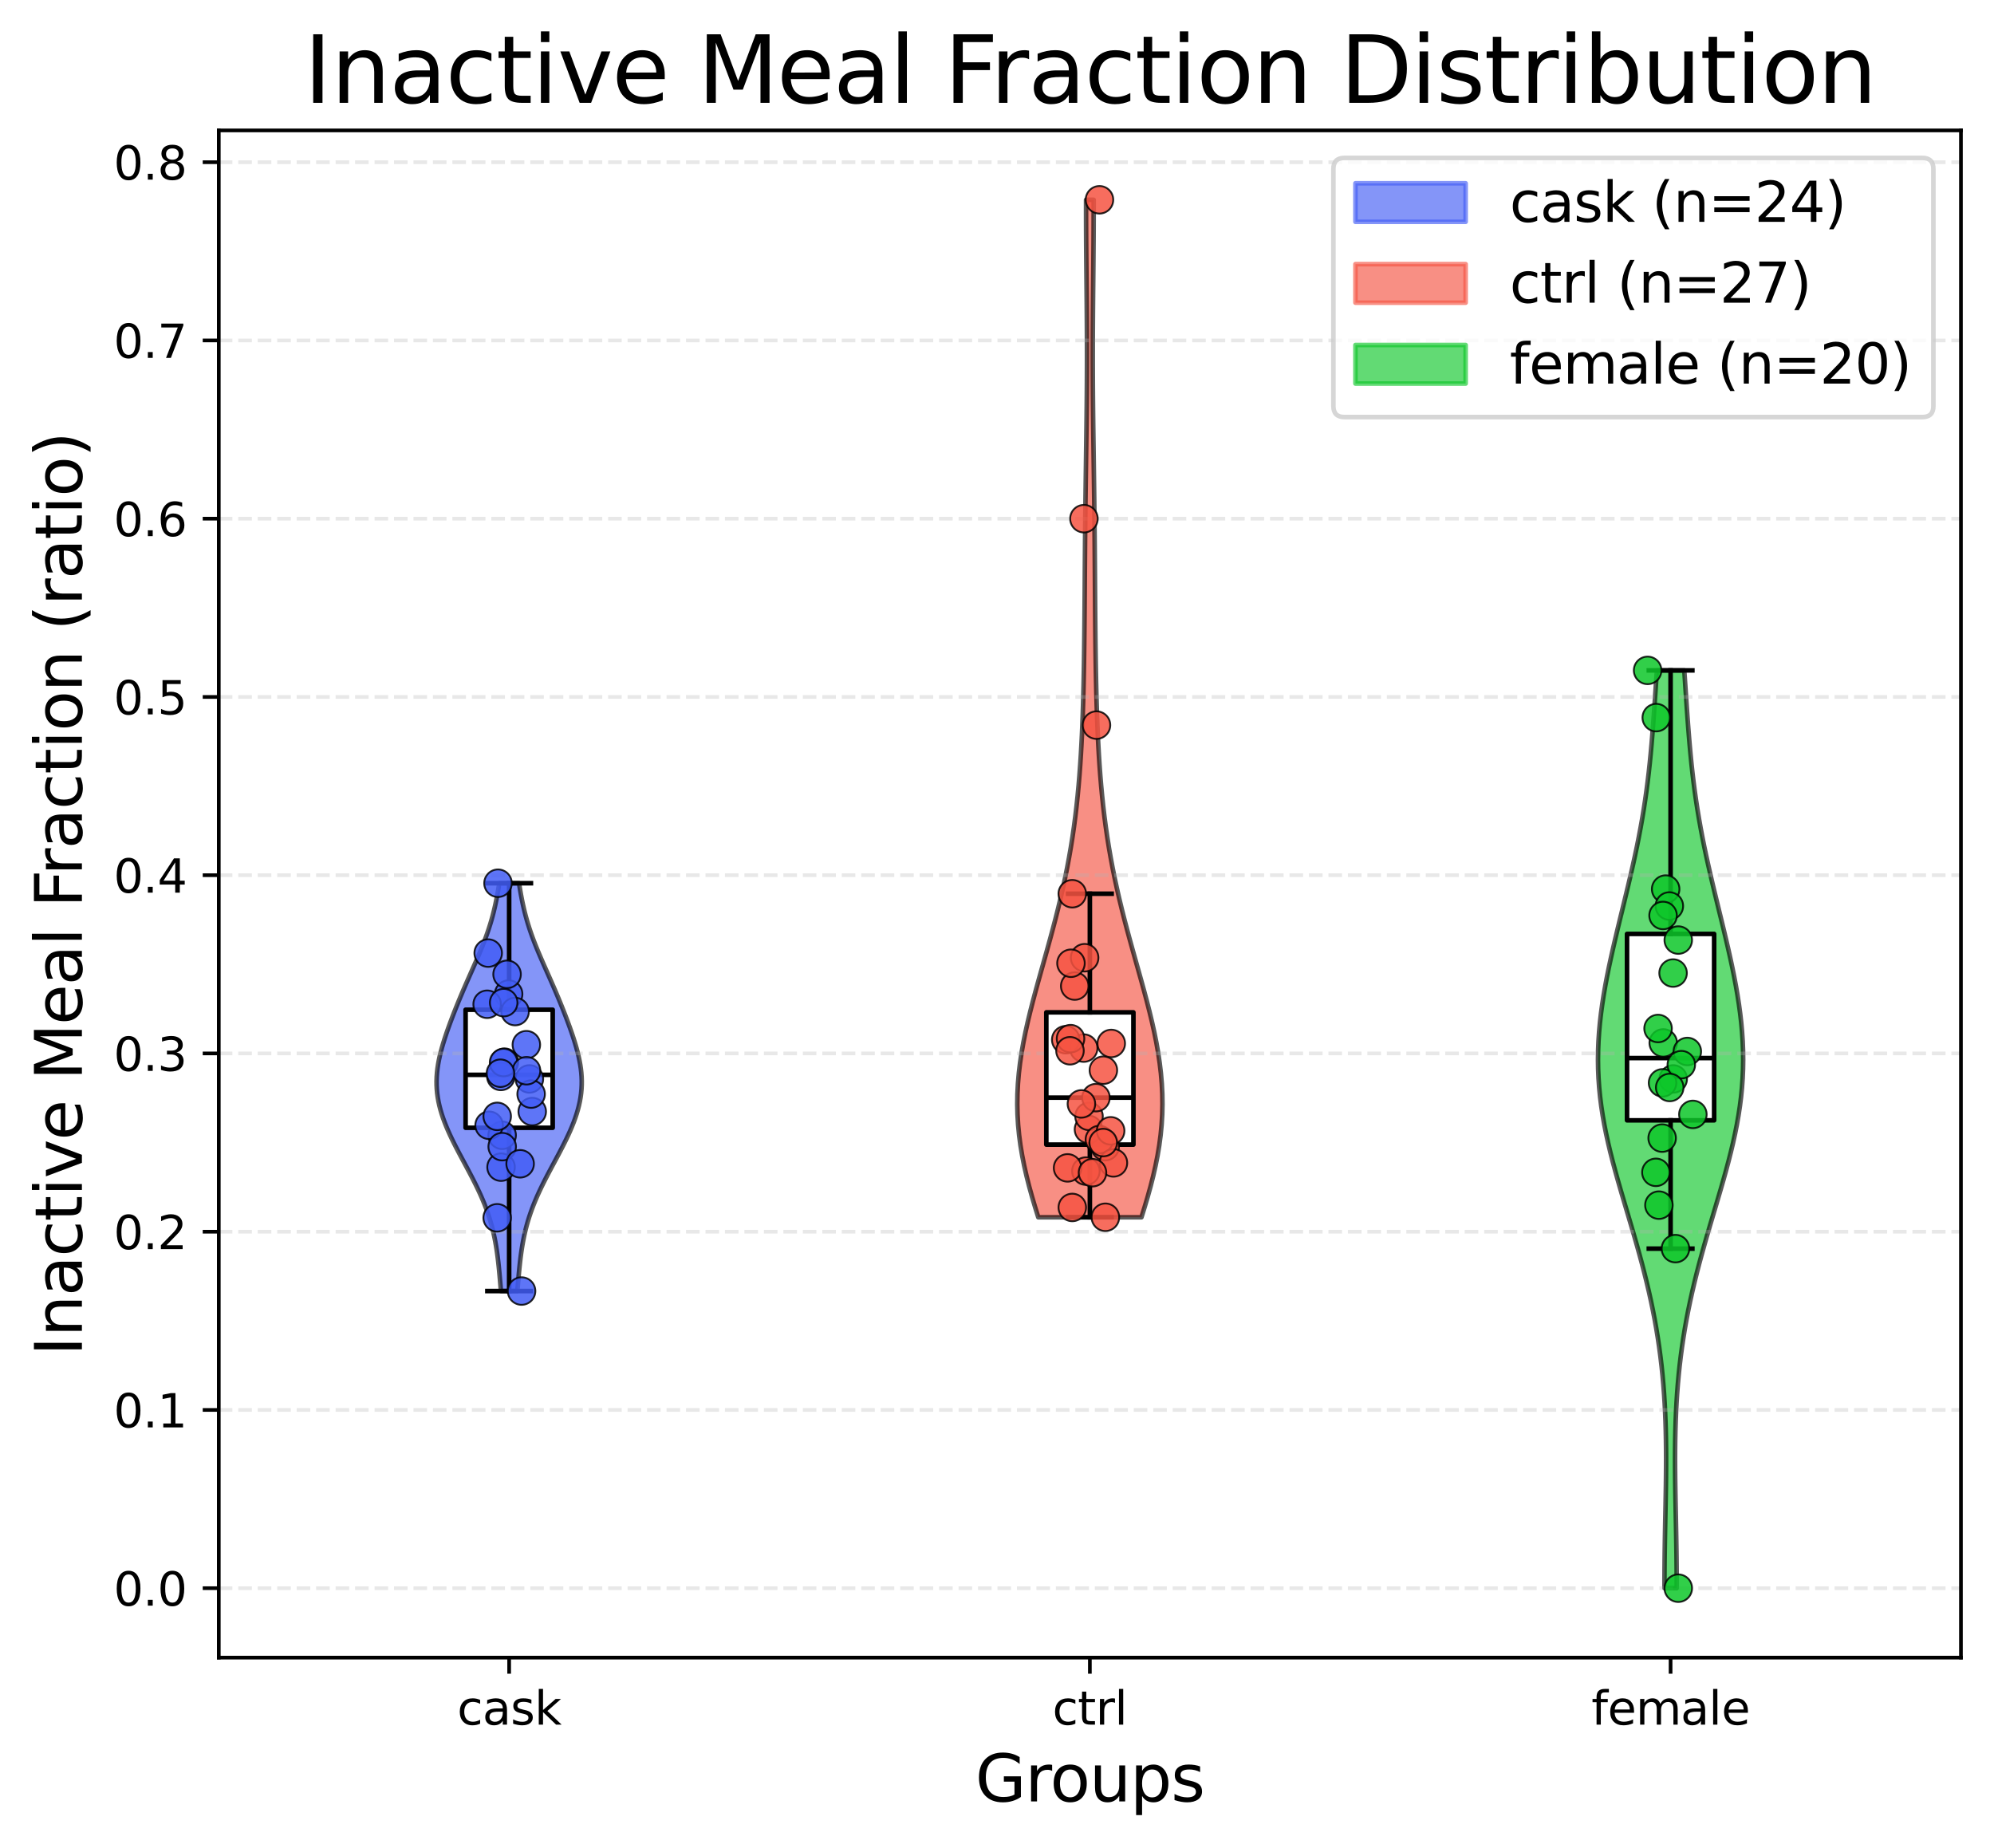 <?xml version="1.0" encoding="utf-8" standalone="no"?>
<!DOCTYPE svg PUBLIC "-//W3C//DTD SVG 1.1//EN"
  "http://www.w3.org/Graphics/SVG/1.1/DTD/svg11.dtd">
<svg xmlns:xlink="http://www.w3.org/1999/xlink" width="434.293pt" height="402.464pt" viewBox="0 0 434.293 402.464" xmlns="http://www.w3.org/2000/svg" version="1.1">
 <defs>
  <style type="text/css">*{stroke-linejoin: round; stroke-linecap: butt}</style>
 </defs>
 <g id="figure_1">
  <g id="patch_1">
   <path d="M 0 402.464 
L 434.293 402.464 
L 434.293 0 
L 0 0 
z
" style="fill: #ffffff"/>
  </g>
  <g id="axes_1">
   <g id="patch_2">
    <path d="M 47.653 361.037 
L 427.092 361.037 
L 427.092 28.397 
L 47.653 28.397 
z
" style="fill: #ffffff"/>
   </g>
   <g id="PolyCollection_1">
    <defs>
     <path id="m4a5e9f7d52" d="M 112.677 -121.267 
L 109.108 -121.267 
L 109.032 -122.164 
L 108.955 -123.062 
L 108.877 -123.959 
L 108.797 -124.856 
L 108.712 -125.753 
L 108.623 -126.651 
L 108.526 -127.548 
L 108.42 -128.445 
L 108.304 -129.342 
L 108.175 -130.24 
L 108.032 -131.137 
L 107.874 -132.034 
L 107.698 -132.932 
L 107.504 -133.829 
L 107.29 -134.726 
L 107.055 -135.623 
L 106.798 -136.521 
L 106.519 -137.418 
L 106.218 -138.315 
L 105.895 -139.212 
L 105.55 -140.11 
L 105.183 -141.007 
L 104.797 -141.904 
L 104.391 -142.801 
L 103.968 -143.699 
L 103.53 -144.596 
L 103.078 -145.493 
L 102.615 -146.391 
L 102.143 -147.288 
L 101.666 -148.185 
L 101.184 -149.082 
L 100.703 -149.98 
L 100.223 -150.877 
L 99.75 -151.774 
L 99.284 -152.671 
L 98.83 -153.569 
L 98.389 -154.466 
L 97.966 -155.363 
L 97.562 -156.26 
L 97.181 -157.158 
L 96.825 -158.055 
L 96.497 -158.952 
L 96.198 -159.849 
L 95.931 -160.747 
L 95.699 -161.644 
L 95.501 -162.541 
L 95.341 -163.439 
L 95.219 -164.336 
L 95.135 -165.233 
L 95.09 -166.13 
L 95.082 -167.028 
L 95.113 -167.925 
L 95.18 -168.822 
L 95.281 -169.719 
L 95.415 -170.617 
L 95.58 -171.514 
L 95.772 -172.411 
L 95.99 -173.308 
L 96.231 -174.206 
L 96.491 -175.103 
L 96.769 -176 
L 97.061 -176.898 
L 97.367 -177.795 
L 97.684 -178.692 
L 98.011 -179.589 
L 98.346 -180.487 
L 98.689 -181.384 
L 99.04 -182.281 
L 99.397 -183.178 
L 99.761 -184.076 
L 100.131 -184.973 
L 100.508 -185.87 
L 100.89 -186.767 
L 101.278 -187.665 
L 101.67 -188.562 
L 102.066 -189.459 
L 102.464 -190.357 
L 102.863 -191.254 
L 103.261 -192.151 
L 103.656 -193.048 
L 104.046 -193.946 
L 104.429 -194.843 
L 104.803 -195.74 
L 105.166 -196.637 
L 105.516 -197.535 
L 105.851 -198.432 
L 106.171 -199.329 
L 106.473 -200.226 
L 106.758 -201.124 
L 107.026 -202.021 
L 107.275 -202.918 
L 107.508 -203.815 
L 107.724 -204.713 
L 107.925 -205.61 
L 108.111 -206.507 
L 108.284 -207.405 
L 108.446 -208.302 
L 108.597 -209.199 
L 108.74 -210.096 
L 113.045 -210.096 
L 113.045 -210.096 
L 113.188 -209.199 
L 113.339 -208.302 
L 113.501 -207.405 
L 113.674 -206.507 
L 113.86 -205.61 
L 114.061 -204.713 
L 114.277 -203.815 
L 114.51 -202.918 
L 114.759 -202.021 
L 115.027 -201.124 
L 115.312 -200.226 
L 115.614 -199.329 
L 115.934 -198.432 
L 116.269 -197.535 
L 116.619 -196.637 
L 116.982 -195.74 
L 117.356 -194.843 
L 117.739 -193.946 
L 118.129 -193.048 
L 118.524 -192.151 
L 118.922 -191.254 
L 119.321 -190.357 
L 119.719 -189.459 
L 120.115 -188.562 
L 120.507 -187.665 
L 120.895 -186.767 
L 121.277 -185.87 
L 121.654 -184.973 
L 122.024 -184.076 
L 122.388 -183.178 
L 122.745 -182.281 
L 123.096 -181.384 
L 123.439 -180.487 
L 123.774 -179.589 
L 124.101 -178.692 
L 124.418 -177.795 
L 124.724 -176.898 
L 125.016 -176 
L 125.294 -175.103 
L 125.554 -174.206 
L 125.795 -173.308 
L 126.013 -172.411 
L 126.205 -171.514 
L 126.37 -170.617 
L 126.504 -169.719 
L 126.605 -168.822 
L 126.672 -167.925 
L 126.703 -167.028 
L 126.695 -166.13 
L 126.65 -165.233 
L 126.566 -164.336 
L 126.444 -163.439 
L 126.284 -162.541 
L 126.086 -161.644 
L 125.854 -160.747 
L 125.587 -159.849 
L 125.288 -158.952 
L 124.96 -158.055 
L 124.604 -157.158 
L 124.223 -156.26 
L 123.819 -155.363 
L 123.396 -154.466 
L 122.955 -153.569 
L 122.501 -152.671 
L 122.035 -151.774 
L 121.562 -150.877 
L 121.082 -149.98 
L 120.601 -149.082 
L 120.119 -148.185 
L 119.642 -147.288 
L 119.17 -146.391 
L 118.707 -145.493 
L 118.255 -144.596 
L 117.817 -143.699 
L 117.394 -142.801 
L 116.988 -141.904 
L 116.602 -141.007 
L 116.235 -140.11 
L 115.89 -139.212 
L 115.567 -138.315 
L 115.266 -137.418 
L 114.987 -136.521 
L 114.73 -135.623 
L 114.495 -134.726 
L 114.281 -133.829 
L 114.087 -132.932 
L 113.911 -132.034 
L 113.753 -131.137 
L 113.61 -130.24 
L 113.481 -129.342 
L 113.365 -128.445 
L 113.259 -127.548 
L 113.162 -126.651 
L 113.073 -125.753 
L 112.988 -124.856 
L 112.908 -123.959 
L 112.83 -123.062 
L 112.753 -122.164 
L 112.677 -121.267 
z
" style="stroke: #000000; stroke-opacity: 0.65"/>
    </defs>
    <g clip-path="url(#pb4a05c1543)">
     <use xlink:href="#m4a5e9f7d52" x="0" y="402.464" style="fill: #425df5; fill-opacity: 0.65; stroke: #000000; stroke-opacity: 0.65"/>
    </g>
   </g>
   <g id="PolyCollection_2">
    <defs>
     <path id="mce8cb2cbeb" d="M 248.611 -137.34 
L 226.134 -137.34 
L 225.439 -139.579 
L 224.776 -141.817 
L 224.155 -144.056 
L 223.586 -146.294 
L 223.075 -148.532 
L 222.63 -150.771 
L 222.257 -153.009 
L 221.961 -155.248 
L 221.746 -157.486 
L 221.612 -159.725 
L 221.562 -161.963 
L 221.595 -164.202 
L 221.709 -166.44 
L 221.9 -168.679 
L 222.164 -170.917 
L 222.497 -173.156 
L 222.891 -175.394 
L 223.341 -177.632 
L 223.84 -179.871 
L 224.379 -182.109 
L 224.951 -184.348 
L 225.548 -186.586 
L 226.164 -188.825 
L 226.79 -191.063 
L 227.421 -193.302 
L 228.049 -195.54 
L 228.669 -197.779 
L 229.275 -200.017 
L 229.864 -202.255 
L 230.431 -204.494 
L 230.972 -206.732 
L 231.486 -208.971 
L 231.97 -211.209 
L 232.423 -213.448 
L 232.843 -215.686 
L 233.232 -217.925 
L 233.588 -220.163 
L 233.912 -222.402 
L 234.206 -224.64 
L 234.471 -226.879 
L 234.707 -229.117 
L 234.918 -231.355 
L 235.105 -233.594 
L 235.27 -235.832 
L 235.414 -238.071 
L 235.541 -240.309 
L 235.651 -242.548 
L 235.746 -244.786 
L 235.828 -247.025 
L 235.9 -249.263 
L 235.961 -251.502 
L 236.013 -253.74 
L 236.058 -255.978 
L 236.097 -258.217 
L 236.129 -260.455 
L 236.157 -262.694 
L 236.181 -264.932 
L 236.202 -267.171 
L 236.221 -269.409 
L 236.237 -271.648 
L 236.253 -273.886 
L 236.267 -276.125 
L 236.282 -278.363 
L 236.298 -280.601 
L 236.315 -282.84 
L 236.333 -285.078 
L 236.354 -287.317 
L 236.376 -289.555 
L 236.401 -291.794 
L 236.427 -294.032 
L 236.456 -296.271 
L 236.486 -298.509 
L 236.517 -300.748 
L 236.548 -302.986 
L 236.579 -305.225 
L 236.61 -307.463 
L 236.639 -309.701 
L 236.665 -311.94 
L 236.689 -314.178 
L 236.709 -316.417 
L 236.724 -318.655 
L 236.735 -320.894 
L 236.742 -323.132 
L 236.743 -325.371 
L 236.74 -327.609 
L 236.732 -329.848 
L 236.72 -332.086 
L 236.704 -334.324 
L 236.686 -336.563 
L 236.666 -338.801 
L 236.644 -341.04 
L 236.623 -343.278 
L 236.602 -345.517 
L 236.584 -347.755 
L 236.567 -349.994 
L 236.555 -352.232 
L 236.547 -354.471 
L 236.543 -356.709 
L 236.545 -358.947 
L 238.2 -358.947 
L 238.2 -358.947 
L 238.202 -356.709 
L 238.198 -354.471 
L 238.19 -352.232 
L 238.178 -349.994 
L 238.161 -347.755 
L 238.143 -345.517 
L 238.122 -343.278 
L 238.101 -341.04 
L 238.079 -338.801 
L 238.059 -336.563 
L 238.041 -334.324 
L 238.025 -332.086 
L 238.013 -329.848 
L 238.005 -327.609 
L 238.002 -325.371 
L 238.003 -323.132 
L 238.01 -320.894 
L 238.021 -318.655 
L 238.036 -316.417 
L 238.056 -314.178 
L 238.08 -311.94 
L 238.106 -309.701 
L 238.135 -307.463 
L 238.166 -305.225 
L 238.197 -302.986 
L 238.228 -300.748 
L 238.259 -298.509 
L 238.289 -296.271 
L 238.318 -294.032 
L 238.344 -291.794 
L 238.369 -289.555 
L 238.391 -287.317 
L 238.412 -285.078 
L 238.43 -282.84 
L 238.447 -280.601 
L 238.463 -278.363 
L 238.478 -276.125 
L 238.492 -273.886 
L 238.508 -271.648 
L 238.524 -269.409 
L 238.543 -267.171 
L 238.564 -264.932 
L 238.588 -262.694 
L 238.616 -260.455 
L 238.648 -258.217 
L 238.687 -255.978 
L 238.732 -253.74 
L 238.784 -251.502 
L 238.845 -249.263 
L 238.917 -247.025 
L 238.999 -244.786 
L 239.094 -242.548 
L 239.204 -240.309 
L 239.331 -238.071 
L 239.475 -235.832 
L 239.64 -233.594 
L 239.827 -231.355 
L 240.038 -229.117 
L 240.274 -226.879 
L 240.539 -224.64 
L 240.833 -222.402 
L 241.157 -220.163 
L 241.513 -217.925 
L 241.902 -215.686 
L 242.322 -213.448 
L 242.775 -211.209 
L 243.259 -208.971 
L 243.773 -206.732 
L 244.314 -204.494 
L 244.881 -202.255 
L 245.47 -200.017 
L 246.076 -197.779 
L 246.696 -195.54 
L 247.324 -193.302 
L 247.955 -191.063 
L 248.581 -188.825 
L 249.197 -186.586 
L 249.794 -184.348 
L 250.366 -182.109 
L 250.905 -179.871 
L 251.404 -177.632 
L 251.854 -175.394 
L 252.248 -173.156 
L 252.581 -170.917 
L 252.845 -168.679 
L 253.036 -166.44 
L 253.15 -164.202 
L 253.183 -161.963 
L 253.133 -159.725 
L 252.999 -157.486 
L 252.784 -155.248 
L 252.488 -153.009 
L 252.115 -150.771 
L 251.67 -148.532 
L 251.159 -146.294 
L 250.59 -144.056 
L 249.969 -141.817 
L 249.306 -139.579 
L 248.611 -137.34 
z
" style="stroke: #000000; stroke-opacity: 0.65"/>
    </defs>
    <g clip-path="url(#pb4a05c1543)">
     <use xlink:href="#mce8cb2cbeb" x="0" y="402.464" style="fill: #f55442; fill-opacity: 0.65; stroke: #000000; stroke-opacity: 0.65"/>
    </g>
   </g>
   <g id="PolyCollection_3">
    <defs>
     <path id="m3d97645b0c" d="M 365.182 -56.547 
L 362.523 -56.547 
L 362.524 -58.567 
L 362.534 -60.586 
L 362.551 -62.605 
L 362.576 -64.624 
L 362.607 -66.644 
L 362.643 -68.663 
L 362.681 -70.682 
L 362.721 -72.701 
L 362.761 -74.721 
L 362.797 -76.74 
L 362.83 -78.759 
L 362.855 -80.778 
L 362.871 -82.798 
L 362.877 -84.817 
L 362.868 -86.836 
L 362.845 -88.855 
L 362.804 -90.875 
L 362.744 -92.894 
L 362.662 -94.913 
L 362.557 -96.932 
L 362.428 -98.952 
L 362.273 -100.971 
L 362.091 -102.99 
L 361.881 -105.009 
L 361.641 -107.028 
L 361.372 -109.048 
L 361.072 -111.067 
L 360.742 -113.086 
L 360.382 -115.105 
L 359.991 -117.125 
L 359.571 -119.144 
L 359.122 -121.163 
L 358.646 -123.182 
L 358.145 -125.202 
L 357.62 -127.221 
L 357.074 -129.24 
L 356.51 -131.259 
L 355.931 -133.279 
L 355.341 -135.298 
L 354.743 -137.317 
L 354.142 -139.336 
L 353.542 -141.356 
L 352.949 -143.375 
L 352.368 -145.394 
L 351.804 -147.413 
L 351.261 -149.433 
L 350.747 -151.452 
L 350.265 -153.471 
L 349.821 -155.49 
L 349.418 -157.509 
L 349.062 -159.529 
L 348.755 -161.548 
L 348.501 -163.567 
L 348.302 -165.586 
L 348.159 -167.606 
L 348.072 -169.625 
L 348.043 -171.644 
L 348.069 -173.663 
L 348.15 -175.683 
L 348.284 -177.702 
L 348.467 -179.721 
L 348.698 -181.74 
L 348.972 -183.76 
L 349.287 -185.779 
L 349.637 -187.798 
L 350.019 -189.817 
L 350.429 -191.837 
L 350.863 -193.856 
L 351.317 -195.875 
L 351.786 -197.894 
L 352.267 -199.913 
L 352.756 -201.933 
L 353.25 -203.952 
L 353.743 -205.971 
L 354.233 -207.99 
L 354.717 -210.01 
L 355.19 -212.029 
L 355.65 -214.048 
L 356.095 -216.067 
L 356.521 -218.087 
L 356.926 -220.106 
L 357.309 -222.125 
L 357.668 -224.144 
L 358.003 -226.164 
L 358.313 -228.183 
L 358.599 -230.202 
L 358.861 -232.221 
L 359.101 -234.241 
L 359.32 -236.26 
L 359.519 -238.279 
L 359.703 -240.298 
L 359.872 -242.318 
L 360.03 -244.337 
L 360.179 -246.356 
L 360.322 -248.375 
L 360.46 -250.394 
L 360.597 -252.414 
L 360.733 -254.433 
L 360.87 -256.452 
L 366.835 -256.452 
L 366.835 -256.452 
L 366.972 -254.433 
L 367.108 -252.414 
L 367.245 -250.394 
L 367.383 -248.375 
L 367.526 -246.356 
L 367.675 -244.337 
L 367.833 -242.318 
L 368.002 -240.298 
L 368.186 -238.279 
L 368.385 -236.26 
L 368.604 -234.241 
L 368.844 -232.221 
L 369.106 -230.202 
L 369.392 -228.183 
L 369.702 -226.164 
L 370.037 -224.144 
L 370.396 -222.125 
L 370.779 -220.106 
L 371.184 -218.087 
L 371.61 -216.067 
L 372.055 -214.048 
L 372.515 -212.029 
L 372.988 -210.01 
L 373.472 -207.99 
L 373.962 -205.971 
L 374.455 -203.952 
L 374.949 -201.933 
L 375.438 -199.913 
L 375.919 -197.894 
L 376.388 -195.875 
L 376.842 -193.856 
L 377.276 -191.837 
L 377.686 -189.817 
L 378.068 -187.798 
L 378.418 -185.779 
L 378.733 -183.76 
L 379.007 -181.74 
L 379.238 -179.721 
L 379.421 -177.702 
L 379.555 -175.683 
L 379.636 -173.663 
L 379.663 -171.644 
L 379.633 -169.625 
L 379.546 -167.606 
L 379.403 -165.586 
L 379.204 -163.567 
L 378.95 -161.548 
L 378.643 -159.529 
L 378.287 -157.509 
L 377.884 -155.49 
L 377.44 -153.471 
L 376.958 -151.452 
L 376.444 -149.433 
L 375.901 -147.413 
L 375.337 -145.394 
L 374.756 -143.375 
L 374.163 -141.356 
L 373.563 -139.336 
L 372.962 -137.317 
L 372.364 -135.298 
L 371.774 -133.279 
L 371.195 -131.259 
L 370.631 -129.24 
L 370.085 -127.221 
L 369.56 -125.202 
L 369.059 -123.182 
L 368.583 -121.163 
L 368.134 -119.144 
L 367.714 -117.125 
L 367.323 -115.105 
L 366.963 -113.086 
L 366.633 -111.067 
L 366.333 -109.048 
L 366.064 -107.028 
L 365.824 -105.009 
L 365.614 -102.99 
L 365.432 -100.971 
L 365.277 -98.952 
L 365.148 -96.932 
L 365.043 -94.913 
L 364.961 -92.894 
L 364.901 -90.875 
L 364.86 -88.855 
L 364.837 -86.836 
L 364.828 -84.817 
L 364.834 -82.798 
L 364.85 -80.778 
L 364.875 -78.759 
L 364.908 -76.74 
L 364.944 -74.721 
L 364.984 -72.701 
L 365.024 -70.682 
L 365.062 -68.663 
L 365.098 -66.644 
L 365.129 -64.624 
L 365.154 -62.605 
L 365.171 -60.586 
L 365.181 -58.567 
L 365.182 -56.547 
z
" style="stroke: #000000; stroke-opacity: 0.65"/>
    </defs>
    <g clip-path="url(#pb4a05c1543)">
     <use xlink:href="#m3d97645b0c" x="0" y="402.464" style="fill: #0ec72a; fill-opacity: 0.65; stroke: #000000; stroke-opacity: 0.65"/>
    </g>
   </g>
   <g id="matplotlib.axis_1">
    <g id="xtick_1">
     <g id="line2d_1">
      <defs>
       <path id="m74a40d3ecb" d="M 0 0 
L 0 3.5 
" style="stroke: #000000; stroke-width: 0.8"/>
      </defs>
      <g>
       <use xlink:href="#m74a40d3ecb" x="110.892" y="361.037" style="stroke: #000000; stroke-width: 0.8"/>
      </g>
     </g>
     <g id="text_1">
      <!-- cask -->
      <g transform="translate(99.579 375.635) scale(0.1 -0.1)">
       <defs>
        <path id="DejaVuSans-63" d="M 3122 3366 
L 3122 2828 
Q 2878 2963 2633 3030 
Q 2388 3097 2138 3097 
Q 1578 3097 1268 2742 
Q 959 2388 959 1747 
Q 959 1106 1268 751 
Q 1578 397 2138 397 
Q 2388 397 2633 464 
Q 2878 531 3122 666 
L 3122 134 
Q 2881 22 2623 -34 
Q 2366 -91 2075 -91 
Q 1284 -91 818 406 
Q 353 903 353 1747 
Q 353 2603 823 3093 
Q 1294 3584 2113 3584 
Q 2378 3584 2631 3529 
Q 2884 3475 3122 3366 
z
" transform="scale(0.016)"/>
        <path id="DejaVuSans-61" d="M 2194 1759 
Q 1497 1759 1228 1600 
Q 959 1441 959 1056 
Q 959 750 1161 570 
Q 1363 391 1709 391 
Q 2188 391 2477 730 
Q 2766 1069 2766 1631 
L 2766 1759 
L 2194 1759 
z
M 3341 1997 
L 3341 0 
L 2766 0 
L 2766 531 
Q 2569 213 2275 61 
Q 1981 -91 1556 -91 
Q 1019 -91 701 211 
Q 384 513 384 1019 
Q 384 1609 779 1909 
Q 1175 2209 1959 2209 
L 2766 2209 
L 2766 2266 
Q 2766 2663 2505 2880 
Q 2244 3097 1772 3097 
Q 1472 3097 1187 3025 
Q 903 2953 641 2809 
L 641 3341 
Q 956 3463 1253 3523 
Q 1550 3584 1831 3584 
Q 2591 3584 2966 3190 
Q 3341 2797 3341 1997 
z
" transform="scale(0.016)"/>
        <path id="DejaVuSans-73" d="M 2834 3397 
L 2834 2853 
Q 2591 2978 2328 3040 
Q 2066 3103 1784 3103 
Q 1356 3103 1142 2972 
Q 928 2841 928 2578 
Q 928 2378 1081 2264 
Q 1234 2150 1697 2047 
L 1894 2003 
Q 2506 1872 2764 1633 
Q 3022 1394 3022 966 
Q 3022 478 2636 193 
Q 2250 -91 1575 -91 
Q 1294 -91 989 -36 
Q 684 19 347 128 
L 347 722 
Q 666 556 975 473 
Q 1284 391 1588 391 
Q 1994 391 2212 530 
Q 2431 669 2431 922 
Q 2431 1156 2273 1281 
Q 2116 1406 1581 1522 
L 1381 1569 
Q 847 1681 609 1914 
Q 372 2147 372 2553 
Q 372 3047 722 3315 
Q 1072 3584 1716 3584 
Q 2034 3584 2315 3537 
Q 2597 3491 2834 3397 
z
" transform="scale(0.016)"/>
        <path id="DejaVuSans-6b" d="M 581 4863 
L 1159 4863 
L 1159 1991 
L 2875 3500 
L 3609 3500 
L 1753 1863 
L 3688 0 
L 2938 0 
L 1159 1709 
L 1159 0 
L 581 0 
L 581 4863 
z
" transform="scale(0.016)"/>
       </defs>
       <use xlink:href="#DejaVuSans-63"/>
       <use xlink:href="#DejaVuSans-61" x="54.98"/>
       <use xlink:href="#DejaVuSans-73" x="116.26"/>
       <use xlink:href="#DejaVuSans-6b" x="168.359"/>
      </g>
     </g>
    </g>
    <g id="xtick_2">
     <g id="line2d_2">
      <g>
       <use xlink:href="#m74a40d3ecb" x="237.373" y="361.037" style="stroke: #000000; stroke-width: 0.8"/>
      </g>
     </g>
     <g id="text_2">
      <!-- ctrl -->
      <g transform="translate(229.219 375.635) scale(0.1 -0.1)">
       <defs>
        <path id="DejaVuSans-74" d="M 1172 4494 
L 1172 3500 
L 2356 3500 
L 2356 3053 
L 1172 3053 
L 1172 1153 
Q 1172 725 1289 603 
Q 1406 481 1766 481 
L 2356 481 
L 2356 0 
L 1766 0 
Q 1100 0 847 248 
Q 594 497 594 1153 
L 594 3053 
L 172 3053 
L 172 3500 
L 594 3500 
L 594 4494 
L 1172 4494 
z
" transform="scale(0.016)"/>
        <path id="DejaVuSans-72" d="M 2631 2963 
Q 2534 3019 2420 3045 
Q 2306 3072 2169 3072 
Q 1681 3072 1420 2755 
Q 1159 2438 1159 1844 
L 1159 0 
L 581 0 
L 581 3500 
L 1159 3500 
L 1159 2956 
Q 1341 3275 1631 3429 
Q 1922 3584 2338 3584 
Q 2397 3584 2469 3576 
Q 2541 3569 2628 3553 
L 2631 2963 
z
" transform="scale(0.016)"/>
        <path id="DejaVuSans-6c" d="M 603 4863 
L 1178 4863 
L 1178 0 
L 603 0 
L 603 4863 
z
" transform="scale(0.016)"/>
       </defs>
       <use xlink:href="#DejaVuSans-63"/>
       <use xlink:href="#DejaVuSans-74" x="54.98"/>
       <use xlink:href="#DejaVuSans-72" x="94.189"/>
       <use xlink:href="#DejaVuSans-6c" x="135.303"/>
      </g>
     </g>
    </g>
    <g id="xtick_3">
     <g id="line2d_3">
      <g>
       <use xlink:href="#m74a40d3ecb" x="363.853" y="361.037" style="stroke: #000000; stroke-width: 0.8"/>
      </g>
     </g>
     <g id="text_3">
      <!-- female -->
      <g transform="translate(346.616 375.635) scale(0.1 -0.1)">
       <defs>
        <path id="DejaVuSans-66" d="M 2375 4863 
L 2375 4384 
L 1825 4384 
Q 1516 4384 1395 4259 
Q 1275 4134 1275 3809 
L 1275 3500 
L 2222 3500 
L 2222 3053 
L 1275 3053 
L 1275 0 
L 697 0 
L 697 3053 
L 147 3053 
L 147 3500 
L 697 3500 
L 697 3744 
Q 697 4328 969 4595 
Q 1241 4863 1831 4863 
L 2375 4863 
z
" transform="scale(0.016)"/>
        <path id="DejaVuSans-65" d="M 3597 1894 
L 3597 1613 
L 953 1613 
Q 991 1019 1311 708 
Q 1631 397 2203 397 
Q 2534 397 2845 478 
Q 3156 559 3463 722 
L 3463 178 
Q 3153 47 2828 -22 
Q 2503 -91 2169 -91 
Q 1331 -91 842 396 
Q 353 884 353 1716 
Q 353 2575 817 3079 
Q 1281 3584 2069 3584 
Q 2775 3584 3186 3129 
Q 3597 2675 3597 1894 
z
M 3022 2063 
Q 3016 2534 2758 2815 
Q 2500 3097 2075 3097 
Q 1594 3097 1305 2825 
Q 1016 2553 972 2059 
L 3022 2063 
z
" transform="scale(0.016)"/>
        <path id="DejaVuSans-6d" d="M 3328 2828 
Q 3544 3216 3844 3400 
Q 4144 3584 4550 3584 
Q 5097 3584 5394 3201 
Q 5691 2819 5691 2113 
L 5691 0 
L 5113 0 
L 5113 2094 
Q 5113 2597 4934 2840 
Q 4756 3084 4391 3084 
Q 3944 3084 3684 2787 
Q 3425 2491 3425 1978 
L 3425 0 
L 2847 0 
L 2847 2094 
Q 2847 2600 2669 2842 
Q 2491 3084 2119 3084 
Q 1678 3084 1418 2786 
Q 1159 2488 1159 1978 
L 1159 0 
L 581 0 
L 581 3500 
L 1159 3500 
L 1159 2956 
Q 1356 3278 1631 3431 
Q 1906 3584 2284 3584 
Q 2666 3584 2933 3390 
Q 3200 3197 3328 2828 
z
" transform="scale(0.016)"/>
       </defs>
       <use xlink:href="#DejaVuSans-66"/>
       <use xlink:href="#DejaVuSans-65" x="35.205"/>
       <use xlink:href="#DejaVuSans-6d" x="96.729"/>
       <use xlink:href="#DejaVuSans-61" x="194.141"/>
       <use xlink:href="#DejaVuSans-6c" x="255.42"/>
       <use xlink:href="#DejaVuSans-65" x="283.203"/>
      </g>
     </g>
    </g>
    <g id="text_4">
     <!-- Groups -->
     <g transform="translate(212.419 392.353) scale(0.14 -0.14)">
      <defs>
       <path id="DejaVuSans-47" d="M 3809 666 
L 3809 1919 
L 2778 1919 
L 2778 2438 
L 4434 2438 
L 4434 434 
Q 4069 175 3628 42 
Q 3188 -91 2688 -91 
Q 1594 -91 976 548 
Q 359 1188 359 2328 
Q 359 3472 976 4111 
Q 1594 4750 2688 4750 
Q 3144 4750 3555 4637 
Q 3966 4525 4313 4306 
L 4313 3634 
Q 3963 3931 3569 4081 
Q 3175 4231 2741 4231 
Q 1884 4231 1454 3753 
Q 1025 3275 1025 2328 
Q 1025 1384 1454 906 
Q 1884 428 2741 428 
Q 3075 428 3337 486 
Q 3600 544 3809 666 
z
" transform="scale(0.016)"/>
       <path id="DejaVuSans-6f" d="M 1959 3097 
Q 1497 3097 1228 2736 
Q 959 2375 959 1747 
Q 959 1119 1226 758 
Q 1494 397 1959 397 
Q 2419 397 2687 759 
Q 2956 1122 2956 1747 
Q 2956 2369 2687 2733 
Q 2419 3097 1959 3097 
z
M 1959 3584 
Q 2709 3584 3137 3096 
Q 3566 2609 3566 1747 
Q 3566 888 3137 398 
Q 2709 -91 1959 -91 
Q 1206 -91 779 398 
Q 353 888 353 1747 
Q 353 2609 779 3096 
Q 1206 3584 1959 3584 
z
" transform="scale(0.016)"/>
       <path id="DejaVuSans-75" d="M 544 1381 
L 544 3500 
L 1119 3500 
L 1119 1403 
Q 1119 906 1312 657 
Q 1506 409 1894 409 
Q 2359 409 2629 706 
Q 2900 1003 2900 1516 
L 2900 3500 
L 3475 3500 
L 3475 0 
L 2900 0 
L 2900 538 
Q 2691 219 2414 64 
Q 2138 -91 1772 -91 
Q 1169 -91 856 284 
Q 544 659 544 1381 
z
M 1991 3584 
L 1991 3584 
z
" transform="scale(0.016)"/>
       <path id="DejaVuSans-70" d="M 1159 525 
L 1159 -1331 
L 581 -1331 
L 581 3500 
L 1159 3500 
L 1159 2969 
Q 1341 3281 1617 3432 
Q 1894 3584 2278 3584 
Q 2916 3584 3314 3078 
Q 3713 2572 3713 1747 
Q 3713 922 3314 415 
Q 2916 -91 2278 -91 
Q 1894 -91 1617 61 
Q 1341 213 1159 525 
z
M 3116 1747 
Q 3116 2381 2855 2742 
Q 2594 3103 2138 3103 
Q 1681 3103 1420 2742 
Q 1159 2381 1159 1747 
Q 1159 1113 1420 752 
Q 1681 391 2138 391 
Q 2594 391 2855 752 
Q 3116 1113 3116 1747 
z
" transform="scale(0.016)"/>
      </defs>
      <use xlink:href="#DejaVuSans-47"/>
      <use xlink:href="#DejaVuSans-72" x="77.49"/>
      <use xlink:href="#DejaVuSans-6f" x="116.354"/>
      <use xlink:href="#DejaVuSans-75" x="177.535"/>
      <use xlink:href="#DejaVuSans-70" x="240.914"/>
      <use xlink:href="#DejaVuSans-73" x="304.391"/>
     </g>
    </g>
   </g>
   <g id="matplotlib.axis_2">
    <g id="ytick_1">
     <g id="line2d_4">
      <path d="M 47.653 345.917 
L 427.092 345.917 
" clip-path="url(#pb4a05c1543)" style="fill: none; stroke-dasharray: 2.96,1.28; stroke-dashoffset: 0; stroke: #b0b0b0; stroke-opacity: 0.3; stroke-width: 0.8"/>
     </g>
     <g id="line2d_5">
      <defs>
       <path id="m7f11c881e9" d="M 0 0 
L -3.5 0 
" style="stroke: #000000; stroke-width: 0.8"/>
      </defs>
      <g>
       <use xlink:href="#m7f11c881e9" x="47.653" y="345.917" style="stroke: #000000; stroke-width: 0.8"/>
      </g>
     </g>
     <g id="text_5">
      <!-- 0.0 -->
      <g transform="translate(24.749 349.716) scale(0.1 -0.1)">
       <defs>
        <path id="DejaVuSans-30" d="M 2034 4250 
Q 1547 4250 1301 3770 
Q 1056 3291 1056 2328 
Q 1056 1369 1301 889 
Q 1547 409 2034 409 
Q 2525 409 2770 889 
Q 3016 1369 3016 2328 
Q 3016 3291 2770 3770 
Q 2525 4250 2034 4250 
z
M 2034 4750 
Q 2819 4750 3233 4129 
Q 3647 3509 3647 2328 
Q 3647 1150 3233 529 
Q 2819 -91 2034 -91 
Q 1250 -91 836 529 
Q 422 1150 422 2328 
Q 422 3509 836 4129 
Q 1250 4750 2034 4750 
z
" transform="scale(0.016)"/>
        <path id="DejaVuSans-2e" d="M 684 794 
L 1344 794 
L 1344 0 
L 684 0 
L 684 794 
z
" transform="scale(0.016)"/>
       </defs>
       <use xlink:href="#DejaVuSans-30"/>
       <use xlink:href="#DejaVuSans-2e" x="63.623"/>
       <use xlink:href="#DejaVuSans-30" x="95.41"/>
      </g>
     </g>
    </g>
    <g id="ytick_2">
     <g id="line2d_6">
      <path d="M 47.653 307.093 
L 427.092 307.093 
" clip-path="url(#pb4a05c1543)" style="fill: none; stroke-dasharray: 2.96,1.28; stroke-dashoffset: 0; stroke: #b0b0b0; stroke-opacity: 0.3; stroke-width: 0.8"/>
     </g>
     <g id="line2d_7">
      <g>
       <use xlink:href="#m7f11c881e9" x="47.653" y="307.093" style="stroke: #000000; stroke-width: 0.8"/>
      </g>
     </g>
     <g id="text_6">
      <!-- 0.1 -->
      <g transform="translate(24.749 310.892) scale(0.1 -0.1)">
       <defs>
        <path id="DejaVuSans-31" d="M 794 531 
L 1825 531 
L 1825 4091 
L 703 3866 
L 703 4441 
L 1819 4666 
L 2450 4666 
L 2450 531 
L 3481 531 
L 3481 0 
L 794 0 
L 794 531 
z
" transform="scale(0.016)"/>
       </defs>
       <use xlink:href="#DejaVuSans-30"/>
       <use xlink:href="#DejaVuSans-2e" x="63.623"/>
       <use xlink:href="#DejaVuSans-31" x="95.41"/>
      </g>
     </g>
    </g>
    <g id="ytick_3">
     <g id="line2d_8">
      <path d="M 47.653 268.269 
L 427.092 268.269 
" clip-path="url(#pb4a05c1543)" style="fill: none; stroke-dasharray: 2.96,1.28; stroke-dashoffset: 0; stroke: #b0b0b0; stroke-opacity: 0.3; stroke-width: 0.8"/>
     </g>
     <g id="line2d_9">
      <g>
       <use xlink:href="#m7f11c881e9" x="47.653" y="268.269" style="stroke: #000000; stroke-width: 0.8"/>
      </g>
     </g>
     <g id="text_7">
      <!-- 0.2 -->
      <g transform="translate(24.749 272.068) scale(0.1 -0.1)">
       <defs>
        <path id="DejaVuSans-32" d="M 1228 531 
L 3431 531 
L 3431 0 
L 469 0 
L 469 531 
Q 828 903 1448 1529 
Q 2069 2156 2228 2338 
Q 2531 2678 2651 2914 
Q 2772 3150 2772 3378 
Q 2772 3750 2511 3984 
Q 2250 4219 1831 4219 
Q 1534 4219 1204 4116 
Q 875 4013 500 3803 
L 500 4441 
Q 881 4594 1212 4672 
Q 1544 4750 1819 4750 
Q 2544 4750 2975 4387 
Q 3406 4025 3406 3419 
Q 3406 3131 3298 2873 
Q 3191 2616 2906 2266 
Q 2828 2175 2409 1742 
Q 1991 1309 1228 531 
z
" transform="scale(0.016)"/>
       </defs>
       <use xlink:href="#DejaVuSans-30"/>
       <use xlink:href="#DejaVuSans-2e" x="63.623"/>
       <use xlink:href="#DejaVuSans-32" x="95.41"/>
      </g>
     </g>
    </g>
    <g id="ytick_4">
     <g id="line2d_10">
      <path d="M 47.653 229.445 
L 427.092 229.445 
" clip-path="url(#pb4a05c1543)" style="fill: none; stroke-dasharray: 2.96,1.28; stroke-dashoffset: 0; stroke: #b0b0b0; stroke-opacity: 0.3; stroke-width: 0.8"/>
     </g>
     <g id="line2d_11">
      <g>
       <use xlink:href="#m7f11c881e9" x="47.653" y="229.445" style="stroke: #000000; stroke-width: 0.8"/>
      </g>
     </g>
     <g id="text_8">
      <!-- 0.3 -->
      <g transform="translate(24.749 233.244) scale(0.1 -0.1)">
       <defs>
        <path id="DejaVuSans-33" d="M 2597 2516 
Q 3050 2419 3304 2112 
Q 3559 1806 3559 1356 
Q 3559 666 3084 287 
Q 2609 -91 1734 -91 
Q 1441 -91 1130 -33 
Q 819 25 488 141 
L 488 750 
Q 750 597 1062 519 
Q 1375 441 1716 441 
Q 2309 441 2620 675 
Q 2931 909 2931 1356 
Q 2931 1769 2642 2001 
Q 2353 2234 1838 2234 
L 1294 2234 
L 1294 2753 
L 1863 2753 
Q 2328 2753 2575 2939 
Q 2822 3125 2822 3475 
Q 2822 3834 2567 4026 
Q 2313 4219 1838 4219 
Q 1578 4219 1281 4162 
Q 984 4106 628 3988 
L 628 4550 
Q 988 4650 1302 4700 
Q 1616 4750 1894 4750 
Q 2613 4750 3031 4423 
Q 3450 4097 3450 3541 
Q 3450 3153 3228 2886 
Q 3006 2619 2597 2516 
z
" transform="scale(0.016)"/>
       </defs>
       <use xlink:href="#DejaVuSans-30"/>
       <use xlink:href="#DejaVuSans-2e" x="63.623"/>
       <use xlink:href="#DejaVuSans-33" x="95.41"/>
      </g>
     </g>
    </g>
    <g id="ytick_5">
     <g id="line2d_12">
      <path d="M 47.653 190.621 
L 427.092 190.621 
" clip-path="url(#pb4a05c1543)" style="fill: none; stroke-dasharray: 2.96,1.28; stroke-dashoffset: 0; stroke: #b0b0b0; stroke-opacity: 0.3; stroke-width: 0.8"/>
     </g>
     <g id="line2d_13">
      <g>
       <use xlink:href="#m7f11c881e9" x="47.653" y="190.621" style="stroke: #000000; stroke-width: 0.8"/>
      </g>
     </g>
     <g id="text_9">
      <!-- 0.4 -->
      <g transform="translate(24.749 194.42) scale(0.1 -0.1)">
       <defs>
        <path id="DejaVuSans-34" d="M 2419 4116 
L 825 1625 
L 2419 1625 
L 2419 4116 
z
M 2253 4666 
L 3047 4666 
L 3047 1625 
L 3713 1625 
L 3713 1100 
L 3047 1100 
L 3047 0 
L 2419 0 
L 2419 1100 
L 313 1100 
L 313 1709 
L 2253 4666 
z
" transform="scale(0.016)"/>
       </defs>
       <use xlink:href="#DejaVuSans-30"/>
       <use xlink:href="#DejaVuSans-2e" x="63.623"/>
       <use xlink:href="#DejaVuSans-34" x="95.41"/>
      </g>
     </g>
    </g>
    <g id="ytick_6">
     <g id="line2d_14">
      <path d="M 47.653 151.797 
L 427.092 151.797 
" clip-path="url(#pb4a05c1543)" style="fill: none; stroke-dasharray: 2.96,1.28; stroke-dashoffset: 0; stroke: #b0b0b0; stroke-opacity: 0.3; stroke-width: 0.8"/>
     </g>
     <g id="line2d_15">
      <g>
       <use xlink:href="#m7f11c881e9" x="47.653" y="151.797" style="stroke: #000000; stroke-width: 0.8"/>
      </g>
     </g>
     <g id="text_10">
      <!-- 0.5 -->
      <g transform="translate(24.749 155.596) scale(0.1 -0.1)">
       <defs>
        <path id="DejaVuSans-35" d="M 691 4666 
L 3169 4666 
L 3169 4134 
L 1269 4134 
L 1269 2991 
Q 1406 3038 1543 3061 
Q 1681 3084 1819 3084 
Q 2600 3084 3056 2656 
Q 3513 2228 3513 1497 
Q 3513 744 3044 326 
Q 2575 -91 1722 -91 
Q 1428 -91 1123 -41 
Q 819 9 494 109 
L 494 744 
Q 775 591 1075 516 
Q 1375 441 1709 441 
Q 2250 441 2565 725 
Q 2881 1009 2881 1497 
Q 2881 1984 2565 2268 
Q 2250 2553 1709 2553 
Q 1456 2553 1204 2497 
Q 953 2441 691 2322 
L 691 4666 
z
" transform="scale(0.016)"/>
       </defs>
       <use xlink:href="#DejaVuSans-30"/>
       <use xlink:href="#DejaVuSans-2e" x="63.623"/>
       <use xlink:href="#DejaVuSans-35" x="95.41"/>
      </g>
     </g>
    </g>
    <g id="ytick_7">
     <g id="line2d_16">
      <path d="M 47.653 112.973 
L 427.092 112.973 
" clip-path="url(#pb4a05c1543)" style="fill: none; stroke-dasharray: 2.96,1.28; stroke-dashoffset: 0; stroke: #b0b0b0; stroke-opacity: 0.3; stroke-width: 0.8"/>
     </g>
     <g id="line2d_17">
      <g>
       <use xlink:href="#m7f11c881e9" x="47.653" y="112.973" style="stroke: #000000; stroke-width: 0.8"/>
      </g>
     </g>
     <g id="text_11">
      <!-- 0.6 -->
      <g transform="translate(24.749 116.772) scale(0.1 -0.1)">
       <defs>
        <path id="DejaVuSans-36" d="M 2113 2584 
Q 1688 2584 1439 2293 
Q 1191 2003 1191 1497 
Q 1191 994 1439 701 
Q 1688 409 2113 409 
Q 2538 409 2786 701 
Q 3034 994 3034 1497 
Q 3034 2003 2786 2293 
Q 2538 2584 2113 2584 
z
M 3366 4563 
L 3366 3988 
Q 3128 4100 2886 4159 
Q 2644 4219 2406 4219 
Q 1781 4219 1451 3797 
Q 1122 3375 1075 2522 
Q 1259 2794 1537 2939 
Q 1816 3084 2150 3084 
Q 2853 3084 3261 2657 
Q 3669 2231 3669 1497 
Q 3669 778 3244 343 
Q 2819 -91 2113 -91 
Q 1303 -91 875 529 
Q 447 1150 447 2328 
Q 447 3434 972 4092 
Q 1497 4750 2381 4750 
Q 2619 4750 2861 4703 
Q 3103 4656 3366 4563 
z
" transform="scale(0.016)"/>
       </defs>
       <use xlink:href="#DejaVuSans-30"/>
       <use xlink:href="#DejaVuSans-2e" x="63.623"/>
       <use xlink:href="#DejaVuSans-36" x="95.41"/>
      </g>
     </g>
    </g>
    <g id="ytick_8">
     <g id="line2d_18">
      <path d="M 47.653 74.149 
L 427.092 74.149 
" clip-path="url(#pb4a05c1543)" style="fill: none; stroke-dasharray: 2.96,1.28; stroke-dashoffset: 0; stroke: #b0b0b0; stroke-opacity: 0.3; stroke-width: 0.8"/>
     </g>
     <g id="line2d_19">
      <g>
       <use xlink:href="#m7f11c881e9" x="47.653" y="74.149" style="stroke: #000000; stroke-width: 0.8"/>
      </g>
     </g>
     <g id="text_12">
      <!-- 0.7 -->
      <g transform="translate(24.749 77.948) scale(0.1 -0.1)">
       <defs>
        <path id="DejaVuSans-37" d="M 525 4666 
L 3525 4666 
L 3525 4397 
L 1831 0 
L 1172 0 
L 2766 4134 
L 525 4134 
L 525 4666 
z
" transform="scale(0.016)"/>
       </defs>
       <use xlink:href="#DejaVuSans-30"/>
       <use xlink:href="#DejaVuSans-2e" x="63.623"/>
       <use xlink:href="#DejaVuSans-37" x="95.41"/>
      </g>
     </g>
    </g>
    <g id="ytick_9">
     <g id="line2d_20">
      <path d="M 47.653 35.325 
L 427.092 35.325 
" clip-path="url(#pb4a05c1543)" style="fill: none; stroke-dasharray: 2.96,1.28; stroke-dashoffset: 0; stroke: #b0b0b0; stroke-opacity: 0.3; stroke-width: 0.8"/>
     </g>
     <g id="line2d_21">
      <g>
       <use xlink:href="#m7f11c881e9" x="47.653" y="35.325" style="stroke: #000000; stroke-width: 0.8"/>
      </g>
     </g>
     <g id="text_13">
      <!-- 0.8 -->
      <g transform="translate(24.749 39.124) scale(0.1 -0.1)">
       <defs>
        <path id="DejaVuSans-38" d="M 2034 2216 
Q 1584 2216 1326 1975 
Q 1069 1734 1069 1313 
Q 1069 891 1326 650 
Q 1584 409 2034 409 
Q 2484 409 2743 651 
Q 3003 894 3003 1313 
Q 3003 1734 2745 1975 
Q 2488 2216 2034 2216 
z
M 1403 2484 
Q 997 2584 770 2862 
Q 544 3141 544 3541 
Q 544 4100 942 4425 
Q 1341 4750 2034 4750 
Q 2731 4750 3128 4425 
Q 3525 4100 3525 3541 
Q 3525 3141 3298 2862 
Q 3072 2584 2669 2484 
Q 3125 2378 3379 2068 
Q 3634 1759 3634 1313 
Q 3634 634 3220 271 
Q 2806 -91 2034 -91 
Q 1263 -91 848 271 
Q 434 634 434 1313 
Q 434 1759 690 2068 
Q 947 2378 1403 2484 
z
M 1172 3481 
Q 1172 3119 1398 2916 
Q 1625 2713 2034 2713 
Q 2441 2713 2670 2916 
Q 2900 3119 2900 3481 
Q 2900 3844 2670 4047 
Q 2441 4250 2034 4250 
Q 1625 4250 1398 4047 
Q 1172 3844 1172 3481 
z
" transform="scale(0.016)"/>
       </defs>
       <use xlink:href="#DejaVuSans-30"/>
       <use xlink:href="#DejaVuSans-2e" x="63.623"/>
       <use xlink:href="#DejaVuSans-38" x="95.41"/>
      </g>
     </g>
    </g>
    <g id="text_14">
     <!-- Inactive Meal Fraction (ratio) -->
     <g transform="translate(17.838 295.296) rotate(-90) scale(0.14 -0.14)">
      <defs>
       <path id="DejaVuSans-49" d="M 628 4666 
L 1259 4666 
L 1259 0 
L 628 0 
L 628 4666 
z
" transform="scale(0.016)"/>
       <path id="DejaVuSans-6e" d="M 3513 2113 
L 3513 0 
L 2938 0 
L 2938 2094 
Q 2938 2591 2744 2837 
Q 2550 3084 2163 3084 
Q 1697 3084 1428 2787 
Q 1159 2491 1159 1978 
L 1159 0 
L 581 0 
L 581 3500 
L 1159 3500 
L 1159 2956 
Q 1366 3272 1645 3428 
Q 1925 3584 2291 3584 
Q 2894 3584 3203 3211 
Q 3513 2838 3513 2113 
z
" transform="scale(0.016)"/>
       <path id="DejaVuSans-69" d="M 603 3500 
L 1178 3500 
L 1178 0 
L 603 0 
L 603 3500 
z
M 603 4863 
L 1178 4863 
L 1178 4134 
L 603 4134 
L 603 4863 
z
" transform="scale(0.016)"/>
       <path id="DejaVuSans-76" d="M 191 3500 
L 800 3500 
L 1894 563 
L 2988 3500 
L 3597 3500 
L 2284 0 
L 1503 0 
L 191 3500 
z
" transform="scale(0.016)"/>
       <path id="DejaVuSans-20" transform="scale(0.016)"/>
       <path id="DejaVuSans-4d" d="M 628 4666 
L 1569 4666 
L 2759 1491 
L 3956 4666 
L 4897 4666 
L 4897 0 
L 4281 0 
L 4281 4097 
L 3078 897 
L 2444 897 
L 1241 4097 
L 1241 0 
L 628 0 
L 628 4666 
z
" transform="scale(0.016)"/>
       <path id="DejaVuSans-46" d="M 628 4666 
L 3309 4666 
L 3309 4134 
L 1259 4134 
L 1259 2759 
L 3109 2759 
L 3109 2228 
L 1259 2228 
L 1259 0 
L 628 0 
L 628 4666 
z
" transform="scale(0.016)"/>
       <path id="DejaVuSans-28" d="M 1984 4856 
Q 1566 4138 1362 3434 
Q 1159 2731 1159 2009 
Q 1159 1288 1364 580 
Q 1569 -128 1984 -844 
L 1484 -844 
Q 1016 -109 783 600 
Q 550 1309 550 2009 
Q 550 2706 781 3412 
Q 1013 4119 1484 4856 
L 1984 4856 
z
" transform="scale(0.016)"/>
       <path id="DejaVuSans-29" d="M 513 4856 
L 1013 4856 
Q 1481 4119 1714 3412 
Q 1947 2706 1947 2009 
Q 1947 1309 1714 600 
Q 1481 -109 1013 -844 
L 513 -844 
Q 928 -128 1133 580 
Q 1338 1288 1338 2009 
Q 1338 2731 1133 3434 
Q 928 4138 513 4856 
z
" transform="scale(0.016)"/>
      </defs>
      <use xlink:href="#DejaVuSans-49"/>
      <use xlink:href="#DejaVuSans-6e" x="29.492"/>
      <use xlink:href="#DejaVuSans-61" x="92.871"/>
      <use xlink:href="#DejaVuSans-63" x="154.15"/>
      <use xlink:href="#DejaVuSans-74" x="209.131"/>
      <use xlink:href="#DejaVuSans-69" x="248.34"/>
      <use xlink:href="#DejaVuSans-76" x="276.123"/>
      <use xlink:href="#DejaVuSans-65" x="335.303"/>
      <use xlink:href="#DejaVuSans-20" x="396.826"/>
      <use xlink:href="#DejaVuSans-4d" x="428.613"/>
      <use xlink:href="#DejaVuSans-65" x="514.893"/>
      <use xlink:href="#DejaVuSans-61" x="576.416"/>
      <use xlink:href="#DejaVuSans-6c" x="637.695"/>
      <use xlink:href="#DejaVuSans-20" x="665.479"/>
      <use xlink:href="#DejaVuSans-46" x="697.266"/>
      <use xlink:href="#DejaVuSans-72" x="747.535"/>
      <use xlink:href="#DejaVuSans-61" x="788.648"/>
      <use xlink:href="#DejaVuSans-63" x="849.928"/>
      <use xlink:href="#DejaVuSans-74" x="904.908"/>
      <use xlink:href="#DejaVuSans-69" x="944.117"/>
      <use xlink:href="#DejaVuSans-6f" x="971.9"/>
      <use xlink:href="#DejaVuSans-6e" x="1033.082"/>
      <use xlink:href="#DejaVuSans-20" x="1096.461"/>
      <use xlink:href="#DejaVuSans-28" x="1128.248"/>
      <use xlink:href="#DejaVuSans-72" x="1167.262"/>
      <use xlink:href="#DejaVuSans-61" x="1208.375"/>
      <use xlink:href="#DejaVuSans-74" x="1269.654"/>
      <use xlink:href="#DejaVuSans-69" x="1308.863"/>
      <use xlink:href="#DejaVuSans-6f" x="1336.646"/>
      <use xlink:href="#DejaVuSans-29" x="1397.828"/>
     </g>
    </g>
   </g>
   <g id="patch_3">
    <path d="M 101.406 245.635 
L 120.379 245.635 
L 120.379 219.923 
L 101.406 219.923 
L 101.406 245.635 
z
" clip-path="url(#pb4a05c1543)" style="fill: #ffffff; stroke: #000000; stroke-linejoin: miter"/>
   </g>
   <g id="line2d_22">
    <path d="M 110.892 245.635 
L 110.892 281.197 
" clip-path="url(#pb4a05c1543)" style="fill: none; stroke: #000000; stroke-linecap: square"/>
   </g>
   <g id="line2d_23">
    <path d="M 110.892 219.923 
L 110.892 192.368 
" clip-path="url(#pb4a05c1543)" style="fill: none; stroke: #000000; stroke-linecap: square"/>
   </g>
   <g id="line2d_24">
    <path d="M 106.15 281.197 
L 115.635 281.197 
" clip-path="url(#pb4a05c1543)" style="fill: none; stroke: #000000; stroke-linecap: square"/>
   </g>
   <g id="line2d_25">
    <path d="M 106.15 192.368 
L 115.635 192.368 
" clip-path="url(#pb4a05c1543)" style="fill: none; stroke: #000000; stroke-linecap: square"/>
   </g>
   <g id="patch_4">
    <path d="M 227.887 249.303 
L 246.858 249.303 
L 246.858 220.496 
L 227.887 220.496 
L 227.887 249.303 
z
" clip-path="url(#pb4a05c1543)" style="fill: #ffffff; stroke: #000000; stroke-linejoin: miter"/>
   </g>
   <g id="line2d_26">
    <path d="M 237.373 249.303 
L 237.373 265.124 
" clip-path="url(#pb4a05c1543)" style="fill: none; stroke: #000000; stroke-linecap: square"/>
   </g>
   <g id="line2d_27">
    <path d="M 237.373 220.496 
L 237.373 194.659 
" clip-path="url(#pb4a05c1543)" style="fill: none; stroke: #000000; stroke-linecap: square"/>
   </g>
   <g id="line2d_28">
    <path d="M 232.63 265.124 
L 242.115 265.124 
" clip-path="url(#pb4a05c1543)" style="fill: none; stroke: #000000; stroke-linecap: square"/>
   </g>
   <g id="line2d_29">
    <path d="M 232.63 194.659 
L 242.115 194.659 
" clip-path="url(#pb4a05c1543)" style="fill: none; stroke: #000000; stroke-linecap: square"/>
   </g>
   <g id="patch_5">
    <path d="M 354.366 244.014 
L 373.339 244.014 
L 373.339 203.413 
L 354.366 203.413 
L 354.366 244.014 
z
" clip-path="url(#pb4a05c1543)" style="fill: #ffffff; stroke: #000000; stroke-linejoin: miter"/>
   </g>
   <g id="line2d_30">
    <path d="M 363.853 244.014 
L 363.853 271.957 
" clip-path="url(#pb4a05c1543)" style="fill: none; stroke: #000000; stroke-linecap: square"/>
   </g>
   <g id="line2d_31">
    <path d="M 363.853 203.413 
L 363.853 146.012 
" clip-path="url(#pb4a05c1543)" style="fill: none; stroke: #000000; stroke-linecap: square"/>
   </g>
   <g id="line2d_32">
    <path d="M 359.11 271.957 
L 368.596 271.957 
" clip-path="url(#pb4a05c1543)" style="fill: none; stroke: #000000; stroke-linecap: square"/>
   </g>
   <g id="line2d_33">
    <path d="M 359.11 146.012 
L 368.596 146.012 
" clip-path="url(#pb4a05c1543)" style="fill: none; stroke: #000000; stroke-linecap: square"/>
   </g>
   <g id="line2d_34">
    <path d="M 101.406 234.104 
L 120.379 234.104 
" clip-path="url(#pb4a05c1543)" style="fill: none; stroke: #000000"/>
   </g>
   <g id="line2d_35">
    <path d="M 227.887 239.073 
L 246.858 239.073 
" clip-path="url(#pb4a05c1543)" style="fill: none; stroke: #000000"/>
   </g>
   <g id="line2d_36">
    <path d="M 354.366 230.454 
L 373.339 230.454 
" clip-path="url(#pb4a05c1543)" style="fill: none; stroke: #000000"/>
   </g>
   <g id="patch_6">
    <path d="M 47.653 361.037 
L 47.653 28.397 
" style="fill: none; stroke: #000000; stroke-width: 0.8; stroke-linejoin: miter; stroke-linecap: square"/>
   </g>
   <g id="patch_7">
    <path d="M 427.092 361.037 
L 427.092 28.397 
" style="fill: none; stroke: #000000; stroke-width: 0.8; stroke-linejoin: miter; stroke-linecap: square"/>
   </g>
   <g id="patch_8">
    <path d="M 47.653 361.037 
L 427.092 361.037 
" style="fill: none; stroke: #000000; stroke-width: 0.8; stroke-linejoin: miter; stroke-linecap: square"/>
   </g>
   <g id="patch_9">
    <path d="M 47.653 28.397 
L 427.092 28.397 
" style="fill: none; stroke: #000000; stroke-width: 0.8; stroke-linejoin: miter; stroke-linecap: square"/>
   </g>
   <g id="PathCollection_1">
    <defs>
     <path id="m584a11328a" d="M 0 3 
C 0.796 3 1.559 2.684 2.121 2.121 
C 2.684 1.559 3 0.796 3 0 
C 3 -0.796 2.684 -1.559 2.121 -2.121 
C 1.559 -2.684 0.796 -3 0 -3 
C -0.796 -3 -1.559 -2.684 -2.121 -2.121 
C -2.684 -1.559 -3 -0.796 -3 0 
C -3 0.796 -2.684 1.559 -2.121 2.121 
C -1.559 2.684 -0.796 3 0 3 
z
" style="stroke: #000000; stroke-opacity: 0.85; stroke-width: 0.4"/>
    </defs>
    <g clip-path="url(#pb4a05c1543)">
     <use xlink:href="#m584a11328a" x="115.92" y="242.102" style="fill: #425df5; fill-opacity: 0.85; stroke: #000000; stroke-opacity: 0.85; stroke-width: 0.4"/>
     <use xlink:href="#m584a11328a" x="108.287" y="265.241" style="fill: #425df5; fill-opacity: 0.85; stroke: #000000; stroke-opacity: 0.85; stroke-width: 0.4"/>
     <use xlink:href="#m584a11328a" x="115.302" y="234.997" style="fill: #425df5; fill-opacity: 0.85; stroke: #000000; stroke-opacity: 0.85; stroke-width: 0.4"/>
     <use xlink:href="#m584a11328a" x="110.779" y="216.517" style="fill: #425df5; fill-opacity: 0.85; stroke: #000000; stroke-opacity: 0.85; stroke-width: 0.4"/>
     <use xlink:href="#m584a11328a" x="109.128" y="254.215" style="fill: #425df5; fill-opacity: 0.85; stroke: #000000; stroke-opacity: 0.85; stroke-width: 0.4"/>
     <use xlink:href="#m584a11328a" x="112.189" y="220.321" style="fill: #425df5; fill-opacity: 0.85; stroke: #000000; stroke-opacity: 0.85; stroke-width: 0.4"/>
     <use xlink:href="#m584a11328a" x="114.64" y="227.543" style="fill: #425df5; fill-opacity: 0.85; stroke: #000000; stroke-opacity: 0.85; stroke-width: 0.4"/>
     <use xlink:href="#m584a11328a" x="106.329" y="207.587" style="fill: #425df5; fill-opacity: 0.85; stroke: #000000; stroke-opacity: 0.85; stroke-width: 0.4"/>
     <use xlink:href="#m584a11328a" x="109.367" y="247.265" style="fill: #425df5; fill-opacity: 0.85; stroke: #000000; stroke-opacity: 0.85; stroke-width: 0.4"/>
     <use xlink:href="#m584a11328a" x="113.597" y="281.197" style="fill: #425df5; fill-opacity: 0.85; stroke: #000000; stroke-opacity: 0.85; stroke-width: 0.4"/>
     <use xlink:href="#m584a11328a" x="106.526" y="245.091" style="fill: #425df5; fill-opacity: 0.85; stroke: #000000; stroke-opacity: 0.85; stroke-width: 0.4"/>
     <use xlink:href="#m584a11328a" x="115.68" y="238.297" style="fill: #425df5; fill-opacity: 0.85; stroke: #000000; stroke-opacity: 0.85; stroke-width: 0.4"/>
     <use xlink:href="#m584a11328a" x="109.377" y="249.75" style="fill: #425df5; fill-opacity: 0.85; stroke: #000000; stroke-opacity: 0.85; stroke-width: 0.4"/>
     <use xlink:href="#m584a11328a" x="113.286" y="253.477" style="fill: #425df5; fill-opacity: 0.85; stroke: #000000; stroke-opacity: 0.85; stroke-width: 0.4"/>
     <use xlink:href="#m584a11328a" x="109.874" y="231.347" style="fill: #425df5; fill-opacity: 0.85; stroke: #000000; stroke-opacity: 0.85; stroke-width: 0.4"/>
     <use xlink:href="#m584a11328a" x="109.084" y="234.453" style="fill: #425df5; fill-opacity: 0.85; stroke: #000000; stroke-opacity: 0.85; stroke-width: 0.4"/>
     <use xlink:href="#m584a11328a" x="109.678" y="231.425" style="fill: #425df5; fill-opacity: 0.85; stroke: #000000; stroke-opacity: 0.85; stroke-width: 0.4"/>
     <use xlink:href="#m584a11328a" x="114.676" y="233.211" style="fill: #425df5; fill-opacity: 0.85; stroke: #000000; stroke-opacity: 0.85; stroke-width: 0.4"/>
     <use xlink:href="#m584a11328a" x="106.102" y="218.73" style="fill: #425df5; fill-opacity: 0.85; stroke: #000000; stroke-opacity: 0.85; stroke-width: 0.4"/>
     <use xlink:href="#m584a11328a" x="110.441" y="212.207" style="fill: #425df5; fill-opacity: 0.85; stroke: #000000; stroke-opacity: 0.85; stroke-width: 0.4"/>
     <use xlink:href="#m584a11328a" x="108.295" y="243.15" style="fill: #425df5; fill-opacity: 0.85; stroke: #000000; stroke-opacity: 0.85; stroke-width: 0.4"/>
     <use xlink:href="#m584a11328a" x="109" y="233.754" style="fill: #425df5; fill-opacity: 0.85; stroke: #000000; stroke-opacity: 0.85; stroke-width: 0.4"/>
     <use xlink:href="#m584a11328a" x="108.465" y="192.368" style="fill: #425df5; fill-opacity: 0.85; stroke: #000000; stroke-opacity: 0.85; stroke-width: 0.4"/>
     <use xlink:href="#m584a11328a" x="109.701" y="218.38" style="fill: #425df5; fill-opacity: 0.85; stroke: #000000; stroke-opacity: 0.85; stroke-width: 0.4"/>
    </g>
   </g>
   <g id="PathCollection_2">
    <defs>
     <path id="m162d451a2f" d="M 0 3 
C 0.796 3 1.559 2.684 2.121 2.121 
C 2.684 1.559 3 0.796 3 0 
C 3 -0.796 2.684 -1.559 2.121 -2.121 
C 1.559 -2.684 0.796 -3 0 -3 
C -0.796 -3 -1.559 -2.684 -2.121 -2.121 
C -2.684 -1.559 -3 -0.796 -3 0 
C -3 0.796 -2.684 1.559 -2.121 2.121 
C -1.559 2.684 -0.796 3 0 3 
z
" style="stroke: #000000; stroke-opacity: 0.85; stroke-width: 0.4"/>
    </defs>
    <g clip-path="url(#pb4a05c1543)">
     <use xlink:href="#m162d451a2f" x="240.706" y="249.75" style="fill: #f55442; fill-opacity: 0.85; stroke: #000000; stroke-opacity: 0.85; stroke-width: 0.4"/>
     <use xlink:href="#m162d451a2f" x="237.072" y="245.984" style="fill: #f55442; fill-opacity: 0.85; stroke: #000000; stroke-opacity: 0.85; stroke-width: 0.4"/>
     <use xlink:href="#m162d451a2f" x="237.189" y="243.15" style="fill: #f55442; fill-opacity: 0.85; stroke: #000000; stroke-opacity: 0.85; stroke-width: 0.4"/>
     <use xlink:href="#m162d451a2f" x="238.698" y="239.073" style="fill: #f55442; fill-opacity: 0.85; stroke: #000000; stroke-opacity: 0.85; stroke-width: 0.4"/>
     <use xlink:href="#m162d451a2f" x="236.234" y="208.596" style="fill: #f55442; fill-opacity: 0.85; stroke: #000000; stroke-opacity: 0.85; stroke-width: 0.4"/>
     <use xlink:href="#m162d451a2f" x="233.538" y="194.659" style="fill: #f55442; fill-opacity: 0.85; stroke: #000000; stroke-opacity: 0.85; stroke-width: 0.4"/>
     <use xlink:href="#m162d451a2f" x="236.082" y="112.973" style="fill: #f55442; fill-opacity: 0.85; stroke: #000000; stroke-opacity: 0.85; stroke-width: 0.4"/>
     <use xlink:href="#m162d451a2f" x="239.449" y="248.197" style="fill: #f55442; fill-opacity: 0.85; stroke: #000000; stroke-opacity: 0.85; stroke-width: 0.4"/>
     <use xlink:href="#m162d451a2f" x="238.816" y="157.931" style="fill: #f55442; fill-opacity: 0.85; stroke: #000000; stroke-opacity: 0.85; stroke-width: 0.4"/>
     <use xlink:href="#m162d451a2f" x="236.025" y="228.28" style="fill: #f55442; fill-opacity: 0.85; stroke: #000000; stroke-opacity: 0.85; stroke-width: 0.4"/>
     <use xlink:href="#m162d451a2f" x="239.464" y="43.517" style="fill: #f55442; fill-opacity: 0.85; stroke: #000000; stroke-opacity: 0.85; stroke-width: 0.4"/>
     <use xlink:href="#m162d451a2f" x="236.505" y="255.069" style="fill: #f55442; fill-opacity: 0.85; stroke: #000000; stroke-opacity: 0.85; stroke-width: 0.4"/>
     <use xlink:href="#m162d451a2f" x="233.545" y="262.989" style="fill: #f55442; fill-opacity: 0.85; stroke: #000000; stroke-opacity: 0.85; stroke-width: 0.4"/>
     <use xlink:href="#m162d451a2f" x="232.119" y="226.455" style="fill: #f55442; fill-opacity: 0.85; stroke: #000000; stroke-opacity: 0.85; stroke-width: 0.4"/>
     <use xlink:href="#m162d451a2f" x="240.317" y="233.094" style="fill: #f55442; fill-opacity: 0.85; stroke: #000000; stroke-opacity: 0.85; stroke-width: 0.4"/>
     <use xlink:href="#m162d451a2f" x="232.518" y="254.37" style="fill: #f55442; fill-opacity: 0.85; stroke: #000000; stroke-opacity: 0.85; stroke-width: 0.4"/>
     <use xlink:href="#m162d451a2f" x="235.532" y="240.432" style="fill: #f55442; fill-opacity: 0.85; stroke: #000000; stroke-opacity: 0.85; stroke-width: 0.4"/>
     <use xlink:href="#m162d451a2f" x="233.165" y="226.223" style="fill: #f55442; fill-opacity: 0.85; stroke: #000000; stroke-opacity: 0.85; stroke-width: 0.4"/>
     <use xlink:href="#m162d451a2f" x="233.042" y="228.863" style="fill: #f55442; fill-opacity: 0.85; stroke: #000000; stroke-opacity: 0.85; stroke-width: 0.4"/>
     <use xlink:href="#m162d451a2f" x="242.505" y="253.283" style="fill: #f55442; fill-opacity: 0.85; stroke: #000000; stroke-opacity: 0.85; stroke-width: 0.4"/>
     <use xlink:href="#m162d451a2f" x="241.898" y="246.295" style="fill: #f55442; fill-opacity: 0.85; stroke: #000000; stroke-opacity: 0.85; stroke-width: 0.4"/>
     <use xlink:href="#m162d451a2f" x="234.076" y="214.769" style="fill: #f55442; fill-opacity: 0.85; stroke: #000000; stroke-opacity: 0.85; stroke-width: 0.4"/>
     <use xlink:href="#m162d451a2f" x="237.947" y="255.418" style="fill: #f55442; fill-opacity: 0.85; stroke: #000000; stroke-opacity: 0.85; stroke-width: 0.4"/>
     <use xlink:href="#m162d451a2f" x="242.031" y="227.271" style="fill: #f55442; fill-opacity: 0.85; stroke: #000000; stroke-opacity: 0.85; stroke-width: 0.4"/>
     <use xlink:href="#m162d451a2f" x="240.753" y="265.124" style="fill: #f55442; fill-opacity: 0.85; stroke: #000000; stroke-opacity: 0.85; stroke-width: 0.4"/>
     <use xlink:href="#m162d451a2f" x="240.278" y="248.857" style="fill: #f55442; fill-opacity: 0.85; stroke: #000000; stroke-opacity: 0.85; stroke-width: 0.4"/>
     <use xlink:href="#m162d451a2f" x="233.258" y="209.8" style="fill: #f55442; fill-opacity: 0.85; stroke: #000000; stroke-opacity: 0.85; stroke-width: 0.4"/>
    </g>
   </g>
   <g id="PathCollection_3">
    <defs>
     <path id="m9231d05660" d="M 0 3 
C 0.796 3 1.559 2.684 2.121 2.121 
C 2.684 1.559 3 0.796 3 0 
C 3 -0.796 2.684 -1.559 2.121 -2.121 
C 1.559 -2.684 0.796 -3 0 -3 
C -0.796 -3 -1.559 -2.684 -2.121 -2.121 
C -2.684 -1.559 -3 -0.796 -3 0 
C -3 0.796 -2.684 1.559 -2.121 2.121 
C -1.559 2.684 -0.796 3 0 3 
z
" style="stroke: #000000; stroke-opacity: 0.85; stroke-width: 0.4"/>
    </defs>
    <g clip-path="url(#pb4a05c1543)">
     <use xlink:href="#m9231d05660" x="362.782" y="193.649" style="fill: #0ec72a; fill-opacity: 0.85; stroke: #000000; stroke-opacity: 0.85; stroke-width: 0.4"/>
     <use xlink:href="#m9231d05660" x="364.425" y="234.997" style="fill: #0ec72a; fill-opacity: 0.85; stroke: #000000; stroke-opacity: 0.85; stroke-width: 0.4"/>
     <use xlink:href="#m9231d05660" x="365.529" y="345.917" style="fill: #0ec72a; fill-opacity: 0.85; stroke: #000000; stroke-opacity: 0.85; stroke-width: 0.4"/>
     <use xlink:href="#m9231d05660" x="363.584" y="197.337" style="fill: #0ec72a; fill-opacity: 0.85; stroke: #000000; stroke-opacity: 0.85; stroke-width: 0.4"/>
     <use xlink:href="#m9231d05660" x="362.251" y="227.154" style="fill: #0ec72a; fill-opacity: 0.85; stroke: #000000; stroke-opacity: 0.85; stroke-width: 0.4"/>
     <use xlink:href="#m9231d05660" x="367.501" y="229.018" style="fill: #0ec72a; fill-opacity: 0.85; stroke: #000000; stroke-opacity: 0.85; stroke-width: 0.4"/>
     <use xlink:href="#m9231d05660" x="360.736" y="156.301" style="fill: #0ec72a; fill-opacity: 0.85; stroke: #000000; stroke-opacity: 0.85; stroke-width: 0.4"/>
     <use xlink:href="#m9231d05660" x="360.654" y="255.341" style="fill: #0ec72a; fill-opacity: 0.85; stroke: #000000; stroke-opacity: 0.85; stroke-width: 0.4"/>
     <use xlink:href="#m9231d05660" x="364.397" y="211.935" style="fill: #0ec72a; fill-opacity: 0.85; stroke: #000000; stroke-opacity: 0.85; stroke-width: 0.4"/>
     <use xlink:href="#m9231d05660" x="361.126" y="224.01" style="fill: #0ec72a; fill-opacity: 0.85; stroke: #000000; stroke-opacity: 0.85; stroke-width: 0.4"/>
     <use xlink:href="#m9231d05660" x="362.1" y="235.851" style="fill: #0ec72a; fill-opacity: 0.85; stroke: #000000; stroke-opacity: 0.85; stroke-width: 0.4"/>
     <use xlink:href="#m9231d05660" x="368.708" y="242.723" style="fill: #0ec72a; fill-opacity: 0.85; stroke: #000000; stroke-opacity: 0.85; stroke-width: 0.4"/>
     <use xlink:href="#m9231d05660" x="361.311" y="262.484" style="fill: #0ec72a; fill-opacity: 0.85; stroke: #000000; stroke-opacity: 0.85; stroke-width: 0.4"/>
     <use xlink:href="#m9231d05660" x="366.189" y="231.891" style="fill: #0ec72a; fill-opacity: 0.85; stroke: #000000; stroke-opacity: 0.85; stroke-width: 0.4"/>
     <use xlink:href="#m9231d05660" x="364.916" y="271.957" style="fill: #0ec72a; fill-opacity: 0.85; stroke: #000000; stroke-opacity: 0.85; stroke-width: 0.4"/>
     <use xlink:href="#m9231d05660" x="358.85" y="146.012" style="fill: #0ec72a; fill-opacity: 0.85; stroke: #000000; stroke-opacity: 0.85; stroke-width: 0.4"/>
     <use xlink:href="#m9231d05660" x="362.015" y="247.886" style="fill: #0ec72a; fill-opacity: 0.85; stroke: #000000; stroke-opacity: 0.85; stroke-width: 0.4"/>
     <use xlink:href="#m9231d05660" x="362.212" y="199.395" style="fill: #0ec72a; fill-opacity: 0.85; stroke: #000000; stroke-opacity: 0.85; stroke-width: 0.4"/>
     <use xlink:href="#m9231d05660" x="365.525" y="204.753" style="fill: #0ec72a; fill-opacity: 0.85; stroke: #000000; stroke-opacity: 0.85; stroke-width: 0.4"/>
     <use xlink:href="#m9231d05660" x="363.665" y="236.86" style="fill: #0ec72a; fill-opacity: 0.85; stroke: #000000; stroke-opacity: 0.85; stroke-width: 0.4"/>
    </g>
   </g>
   <g id="text_15">
    <!-- Inactive Meal Fraction Distribution -->
    <g transform="translate(66.21 22.397) scale(0.2 -0.2)">
     <defs>
      <path id="DejaVuSans-44" d="M 1259 4147 
L 1259 519 
L 2022 519 
Q 2988 519 3436 956 
Q 3884 1394 3884 2338 
Q 3884 3275 3436 3711 
Q 2988 4147 2022 4147 
L 1259 4147 
z
M 628 4666 
L 1925 4666 
Q 3281 4666 3915 4102 
Q 4550 3538 4550 2338 
Q 4550 1131 3912 565 
Q 3275 0 1925 0 
L 628 0 
L 628 4666 
z
" transform="scale(0.016)"/>
      <path id="DejaVuSans-62" d="M 3116 1747 
Q 3116 2381 2855 2742 
Q 2594 3103 2138 3103 
Q 1681 3103 1420 2742 
Q 1159 2381 1159 1747 
Q 1159 1113 1420 752 
Q 1681 391 2138 391 
Q 2594 391 2855 752 
Q 3116 1113 3116 1747 
z
M 1159 2969 
Q 1341 3281 1617 3432 
Q 1894 3584 2278 3584 
Q 2916 3584 3314 3078 
Q 3713 2572 3713 1747 
Q 3713 922 3314 415 
Q 2916 -91 2278 -91 
Q 1894 -91 1617 61 
Q 1341 213 1159 525 
L 1159 0 
L 581 0 
L 581 4863 
L 1159 4863 
L 1159 2969 
z
" transform="scale(0.016)"/>
     </defs>
     <use xlink:href="#DejaVuSans-49"/>
     <use xlink:href="#DejaVuSans-6e" x="29.492"/>
     <use xlink:href="#DejaVuSans-61" x="92.871"/>
     <use xlink:href="#DejaVuSans-63" x="154.15"/>
     <use xlink:href="#DejaVuSans-74" x="209.131"/>
     <use xlink:href="#DejaVuSans-69" x="248.34"/>
     <use xlink:href="#DejaVuSans-76" x="276.123"/>
     <use xlink:href="#DejaVuSans-65" x="335.303"/>
     <use xlink:href="#DejaVuSans-20" x="396.826"/>
     <use xlink:href="#DejaVuSans-4d" x="428.613"/>
     <use xlink:href="#DejaVuSans-65" x="514.893"/>
     <use xlink:href="#DejaVuSans-61" x="576.416"/>
     <use xlink:href="#DejaVuSans-6c" x="637.695"/>
     <use xlink:href="#DejaVuSans-20" x="665.479"/>
     <use xlink:href="#DejaVuSans-46" x="697.266"/>
     <use xlink:href="#DejaVuSans-72" x="747.535"/>
     <use xlink:href="#DejaVuSans-61" x="788.648"/>
     <use xlink:href="#DejaVuSans-63" x="849.928"/>
     <use xlink:href="#DejaVuSans-74" x="904.908"/>
     <use xlink:href="#DejaVuSans-69" x="944.117"/>
     <use xlink:href="#DejaVuSans-6f" x="971.9"/>
     <use xlink:href="#DejaVuSans-6e" x="1033.082"/>
     <use xlink:href="#DejaVuSans-20" x="1096.461"/>
     <use xlink:href="#DejaVuSans-44" x="1128.248"/>
     <use xlink:href="#DejaVuSans-69" x="1205.25"/>
     <use xlink:href="#DejaVuSans-73" x="1233.033"/>
     <use xlink:href="#DejaVuSans-74" x="1285.133"/>
     <use xlink:href="#DejaVuSans-72" x="1324.342"/>
     <use xlink:href="#DejaVuSans-69" x="1365.455"/>
     <use xlink:href="#DejaVuSans-62" x="1393.238"/>
     <use xlink:href="#DejaVuSans-75" x="1456.715"/>
     <use xlink:href="#DejaVuSans-74" x="1520.094"/>
     <use xlink:href="#DejaVuSans-69" x="1559.303"/>
     <use xlink:href="#DejaVuSans-6f" x="1587.086"/>
     <use xlink:href="#DejaVuSans-6e" x="1648.268"/>
    </g>
   </g>
   <g id="legend_1">
    <g id="patch_10">
     <path d="M 292.816 90.838 
L 418.692 90.838 
Q 421.092 90.838 421.092 88.438 
L 421.092 36.797 
Q 421.092 34.397 418.692 34.397 
L 292.816 34.397 
Q 290.416 34.397 290.416 36.797 
L 290.416 88.438 
Q 290.416 90.838 292.816 90.838 
z
" style="fill: #ffffff; opacity: 0.8; stroke: #cccccc; stroke-linejoin: miter"/>
    </g>
    <g id="patch_11">
     <path d="M 295.216 48.315 
L 319.216 48.315 
L 319.216 39.915 
L 295.216 39.915 
z
" style="fill: #425df5; opacity: 0.65; stroke: #425df5; stroke-linejoin: miter"/>
    </g>
    <g id="text_16">
     <!-- cask (n=24) -->
     <g transform="translate(328.816 48.315) scale(0.12 -0.12)">
      <defs>
       <path id="DejaVuSans-3d" d="M 678 2906 
L 4684 2906 
L 4684 2381 
L 678 2381 
L 678 2906 
z
M 678 1631 
L 4684 1631 
L 4684 1100 
L 678 1100 
L 678 1631 
z
" transform="scale(0.016)"/>
      </defs>
      <use xlink:href="#DejaVuSans-63"/>
      <use xlink:href="#DejaVuSans-61" x="54.98"/>
      <use xlink:href="#DejaVuSans-73" x="116.26"/>
      <use xlink:href="#DejaVuSans-6b" x="168.359"/>
      <use xlink:href="#DejaVuSans-20" x="226.27"/>
      <use xlink:href="#DejaVuSans-28" x="258.057"/>
      <use xlink:href="#DejaVuSans-6e" x="297.07"/>
      <use xlink:href="#DejaVuSans-3d" x="360.449"/>
      <use xlink:href="#DejaVuSans-32" x="444.238"/>
      <use xlink:href="#DejaVuSans-34" x="507.861"/>
      <use xlink:href="#DejaVuSans-29" x="571.484"/>
     </g>
    </g>
    <g id="patch_12">
     <path d="M 295.216 65.929 
L 319.216 65.929 
L 319.216 57.529 
L 295.216 57.529 
z
" style="fill: #f55442; opacity: 0.65; stroke: #f55442; stroke-linejoin: miter"/>
    </g>
    <g id="text_17">
     <!-- ctrl (n=27) -->
     <g transform="translate(328.816 65.929) scale(0.12 -0.12)">
      <use xlink:href="#DejaVuSans-63"/>
      <use xlink:href="#DejaVuSans-74" x="54.98"/>
      <use xlink:href="#DejaVuSans-72" x="94.189"/>
      <use xlink:href="#DejaVuSans-6c" x="135.303"/>
      <use xlink:href="#DejaVuSans-20" x="163.086"/>
      <use xlink:href="#DejaVuSans-28" x="194.873"/>
      <use xlink:href="#DejaVuSans-6e" x="233.887"/>
      <use xlink:href="#DejaVuSans-3d" x="297.266"/>
      <use xlink:href="#DejaVuSans-32" x="381.055"/>
      <use xlink:href="#DejaVuSans-37" x="444.678"/>
      <use xlink:href="#DejaVuSans-29" x="508.301"/>
     </g>
    </g>
    <g id="patch_13">
     <path d="M 295.216 83.543 
L 319.216 83.543 
L 319.216 75.142 
L 295.216 75.142 
z
" style="fill: #0ec72a; opacity: 0.65; stroke: #0ec72a; stroke-linejoin: miter"/>
    </g>
    <g id="text_18">
     <!-- female (n=20) -->
     <g transform="translate(328.816 83.543) scale(0.12 -0.12)">
      <use xlink:href="#DejaVuSans-66"/>
      <use xlink:href="#DejaVuSans-65" x="35.205"/>
      <use xlink:href="#DejaVuSans-6d" x="96.729"/>
      <use xlink:href="#DejaVuSans-61" x="194.141"/>
      <use xlink:href="#DejaVuSans-6c" x="255.42"/>
      <use xlink:href="#DejaVuSans-65" x="283.203"/>
      <use xlink:href="#DejaVuSans-20" x="344.727"/>
      <use xlink:href="#DejaVuSans-28" x="376.514"/>
      <use xlink:href="#DejaVuSans-6e" x="415.527"/>
      <use xlink:href="#DejaVuSans-3d" x="478.906"/>
      <use xlink:href="#DejaVuSans-32" x="562.695"/>
      <use xlink:href="#DejaVuSans-30" x="626.318"/>
      <use xlink:href="#DejaVuSans-29" x="689.941"/>
     </g>
    </g>
   </g>
  </g>
 </g>
 <defs>
  <clipPath id="pb4a05c1543">
   <rect x="47.653" y="28.397" width="379.44" height="332.64"/>
  </clipPath>
 </defs>
</svg>
